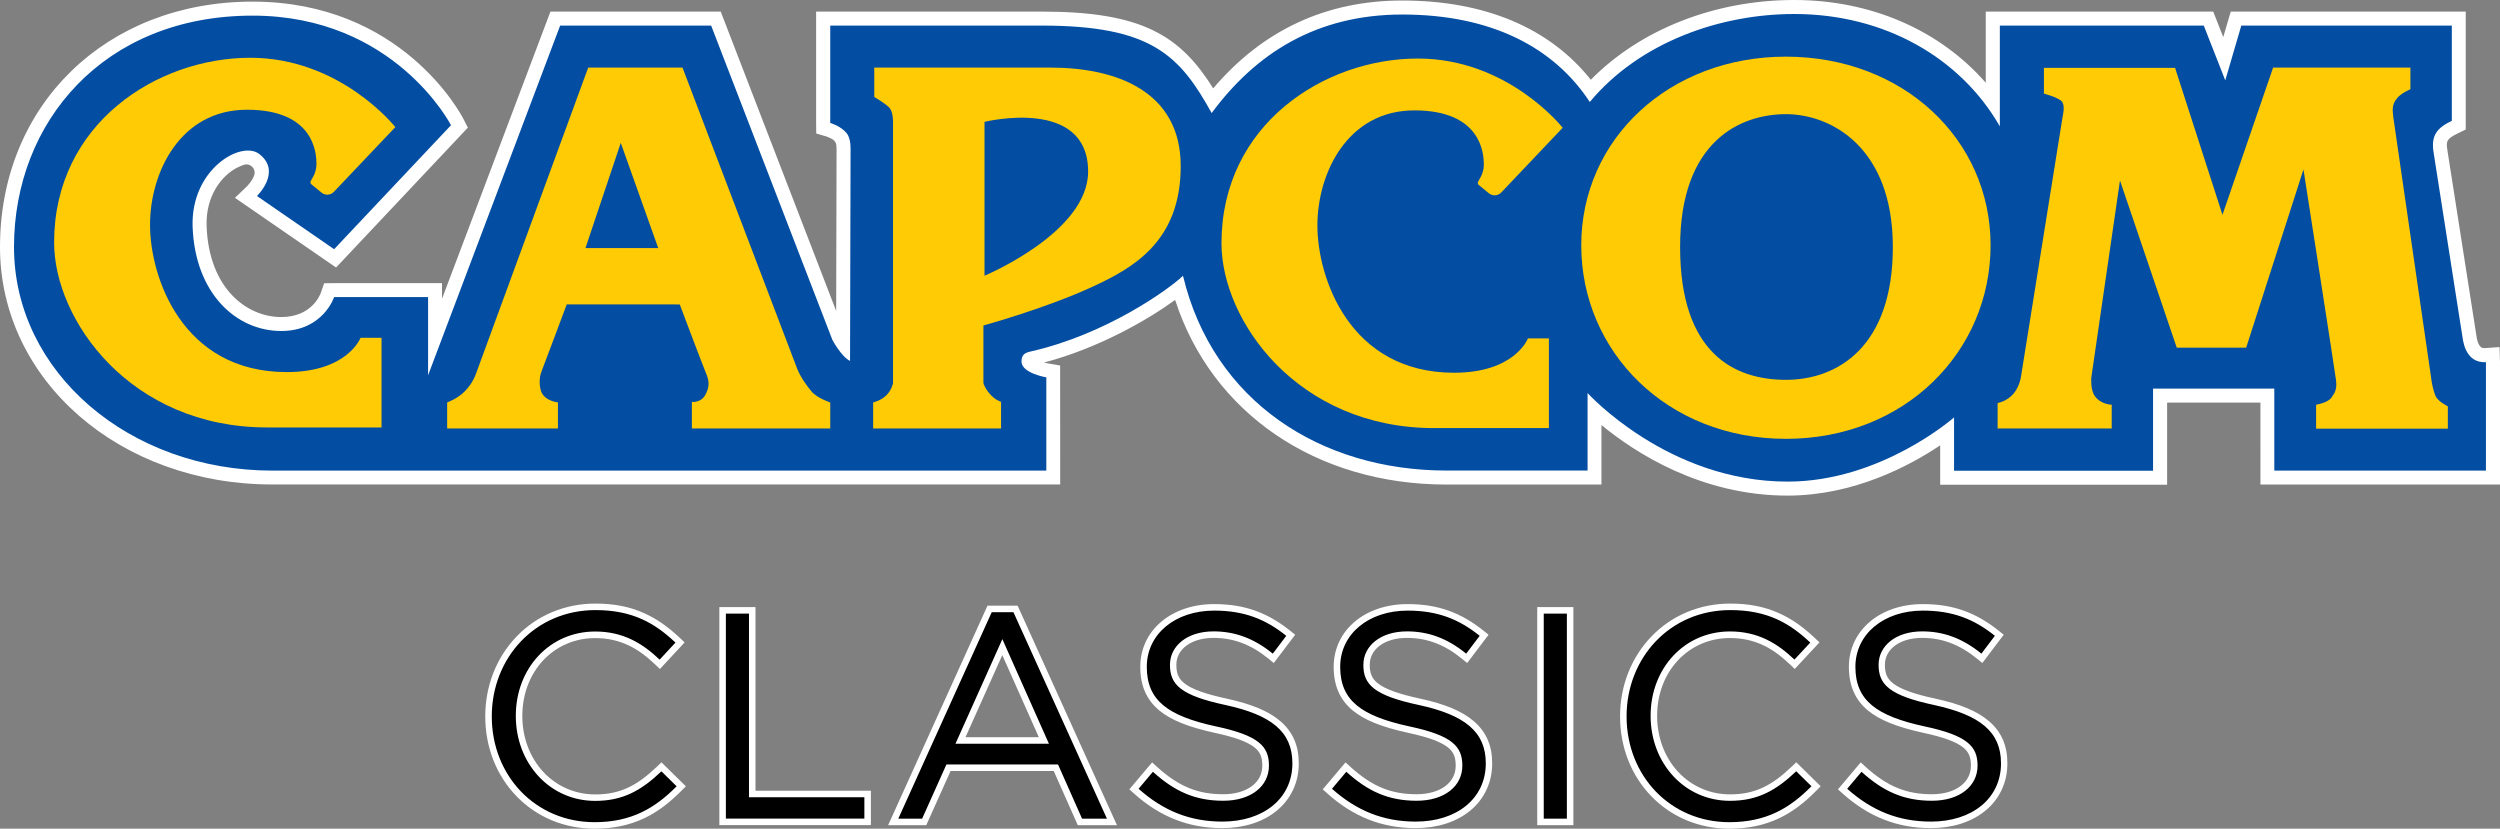 <?xml version="1.0" encoding="utf-8"?>
<!-- Generator: Adobe Illustrator 26.0.3, SVG Export Plug-In . SVG Version: 6.00 Build 0)  -->
<svg version="1.1" id="Layer_1" xmlns="http://www.w3.org/2000/svg" xmlns:xlink="http://www.w3.org/1999/xlink" x="0px" y="0px"
	 viewBox="0 0 3839.2 1272.6" style="enable-background:new 0 0 3839.2 1272.6;" xml:space="preserve">
<rect x="0" y="0" width="3839.2" height="1272.6" fill="#808080" stroke="none"/>
<style type="text/css">
	.st0{fill:#FFFFFF;}
	.st1{fill:#231F20;}
	.st2{fill:#034EA2;}
	.st3{fill:#FFCB04;}
</style>
<g>
	<g>
		<g>
			<path d="M913.1,1267.6c-45.1,0-86.5-17.3-116.6-48.6c-29.8-31-46.3-73.2-46.3-118.8c0-45.4,16.4-87.6,46.3-118.9
				c30.4-31.9,72.4-49.4,118-49.4c63.2,0,98,24.6,126.2,51.3l3.6,3.4l-31.1,33.5l-3.7-3.5c-30.8-29.3-59.4-41.8-95.6-41.8
				c-66.6,0-116.9,53.6-116.9,124.6c0,34.3,11.9,66.1,33.6,89.4c21.7,23.3,51.2,36.1,83.3,36.1c43.2,0,70.5-17.6,98.2-44l3.5-3.3
				l30.4,29.9l-3.5,3.6C1014.8,1239,977.7,1267.6,913.1,1267.6z"/>
			<path class="st0" d="M914.5,936.9c57.1,0,91.3,20.2,122.8,49.9L1013,1013c-26.5-25.2-56.2-43.2-99-43.2
				c-69.7,0-121.9,56.2-121.9,129.6s52.6,130.5,121.9,130.5c43.2,0,71.5-16.6,101.7-45.4l23.4,23c-32.9,33.1-68.9,55.1-126,55.1
				c-90.9,0-157.9-71.5-157.9-162.4C755.2,1010.2,821.8,936.9,914.5,936.9 M914.5,926.9c-47,0-90.2,18.1-121.6,51
				c-30.7,32.2-47.7,75.6-47.7,122.3c0,46.9,16.9,90.3,47.7,122.2c31.1,32.4,73.8,50.2,120.2,50.2c28.6,0,53.6-5.3,76.4-16.1
				c19.5-9.3,37.5-22.6,56.7-41.9l7.1-7.1l-7.2-7l-23.4-23l-6.9-6.8l-7,6.7c-16,15.2-29.4,25-43.4,31.7c-15.6,7.5-32,10.9-51.4,10.9
				c-30.6,0-58.9-12.3-79.6-34.5c-20.8-22.4-32.3-52.9-32.3-86c0-68.2,48.1-119.6,111.9-119.6c18.7,0,35.5,3.7,51.3,11.2
				c13.7,6.5,26.6,15.8,40.8,29.3l7.3,7l6.9-7.4l24.3-26.2l6.7-7.3l-7.2-6.8c-18.7-17.6-36-29.6-54.6-37.9
				C967.5,931.7,942.9,926.9,914.5,926.9L914.5,926.9z"/>
		</g>
		<g>
			<polygon points="1109.7,1262.1 1109.7,937.3 1155.2,937.3 1155.2,1219.3 1332.4,1219.3 1332.4,1262.1 			"/>
			<path class="st0" d="M1150.2,942.3v282h177.2v32.8h-212.7V942.3H1150.2 M1160.2,932.3h-10h-35.5h-10v10v314.8v10h10h212.7h10v-10
				v-32.8v-10h-10h-167.2v-272V932.3L1160.2,932.3z"/>
		</g>
		<g>
			<path d="M1658.4,1262.2l-36.9-83.2h-164.9l-37.3,83.2h-47.6l148-327.1h39.8l148.1,327.1H1658.4z M1603.1,1137.1l-63.8-143.3
				l-64.3,143.3H1603.1z"/>
			<path class="st0" d="M1556.3,940.1l143.6,317.1h-38.2l-36.9-83.2h-171.4l-37.3,83.2h-36.6L1523,940.1H1556.3 M1467.3,1142.1
				h143.5l-71.5-160.6L1467.3,1142.1 M1562.7,930.1h-6.4H1523h-6.5l-2.7,5.9l-143.5,317.1l-6.4,14.1h15.5h36.6h6.5l2.6-5.9
				l34.7-77.3h158.4l34.3,77.3l2.6,5.9h6.5h38.2h15.5l-6.4-14.1L1565.4,936L1562.7,930.1L1562.7,930.1z M1482.7,1132.1l56.5-126.1
				l56.1,126.1H1482.7L1482.7,1132.1z"/>
		</g>
		<g>
			<path d="M1877.2,1266.7c-50.5,0-92.5-16.4-132-51.7l-3.6-3.2l28.5-33.8l3.8,3.5c33.9,30.7,64.2,43.2,104.6,43.2
				c39,0,65.2-19.7,65.2-49c0-25.8-12.1-41.5-77.9-55.4c-39.1-8.5-65.1-19-82.1-33c-18.8-15.5-27.5-35.5-27.5-63.2
				c0-53,45.6-91.4,108.5-91.4c45.1,0,79.1,11.9,113.8,39.8l3.8,3l-26.8,35.4l-4-3.3c-27.7-22.6-55.6-33.1-87.7-33.1
				c-36.5,0-62,19-62,46.3c-0.1,26.2,12.5,42.2,81.4,56.9c74.7,16.3,106.6,44.5,106.6,94.4c0,28-11.1,51.9-32.2,69.1
				C1937.2,1257.9,1909.4,1266.7,1877.2,1266.7z"/>
			<path class="st0" d="M1864.6,937.7c45.9,0,78.7,13,110.7,38.7l-20.7,27.4c-29.2-23.8-58.5-34.2-90.9-34.2
				c-40.9,0-67,22.5-67,51.3c-0.1,30.3,16.1,47,85.4,61.8c70.2,15.3,102.6,40.9,102.6,89.5c0,54.5-45,89.5-107.5,89.5
				c-49.9,0-90.9-16.7-128.7-50.4l22-26.1c32.8,29.7,64.3,44.5,108,44.5c42.3,0,70.2-22,70.2-54c0-29.7-15.8-46.3-81.9-60.3
				c-72.4-15.8-105.7-39.1-105.7-91.3C1761.1,973.7,1804.7,937.7,1864.6,937.7 M1864.6,927.7c-65.8,0-113.5,40.5-113.5,96.4
				c0,28.8,9.6,50.7,29.3,67c17.9,14.7,43.9,25.2,84.2,34.1l0,0l0,0c31,6.6,50.6,13.7,61.6,22.3c8.9,7,12.3,14.9,12.3,28.2
				c0,12.6-5.3,23.3-15.4,31.1c-10.9,8.4-26.4,12.9-44.8,12.9c-39.1,0-68.4-12.1-101.3-41.9l-7.7-7l-6.7,7.9l-22,26.1l-6.3,7.4
				l7.3,6.5c20.1,18,40.7,30.9,62.8,39.7c22.6,8.9,46.3,13.3,72.6,13.3c33.3,0,62.2-9.2,83.5-26.6c10.8-8.8,19.2-19.5,25-31.7
				c6-12.5,9-26.4,9-41.3c0-27.3-9.3-48.5-28.5-64.8c-17.8-15.2-43.8-26.1-82-34.4c-32.7-7-53.3-14.4-64.7-23.2
				c-9.2-7.1-12.8-15.2-12.8-28.8c0-24.3,23.4-41.3,57-41.3c31,0,57.8,10.2,84.6,32l8,6.6l6.3-8.3l20.7-27.4l5.9-7.7l-7.6-6.1
				c-17.5-14-34.8-24-53-30.6C1909.3,931.1,1888.4,927.7,1864.6,927.7L1864.6,927.7z"/>
		</g>
		<g>
			<path d="M2174.2,1266.7c-50.5,0-92.5-16.4-132-51.7l-3.6-3.2l28.5-33.8l3.8,3.5c33.9,30.7,64.2,43.2,104.6,43.2
				c39,0,65.2-19.7,65.2-49c0-25.8-12.1-41.5-77.9-55.4c-39.1-8.5-65.1-19-82.1-33c-18.8-15.5-27.5-35.5-27.5-63.2
				c0-53,45.6-91.4,108.5-91.4c45.1,0,79.1,11.9,113.8,39.8l3.8,3l-26.8,35.4l-4-3.3c-27.7-22.6-55.6-33.1-87.7-33.1
				c-36.5,0-62,19-62,46.3c-0.1,26.2,12.5,42.2,81.4,56.9c74.7,16.3,106.6,44.5,106.6,94.4c0,28-11.1,51.9-32.2,69.1
				C2234.2,1257.9,2206.4,1266.7,2174.2,1266.7z"/>
			<path class="st0" d="M2161.6,937.7c45.9,0,78.7,13,110.7,38.7l-20.7,27.4c-29.2-23.8-58.5-34.2-90.9-34.2
				c-40.9,0-67,22.5-67,51.3c-0.1,30.3,16.1,47,85.4,61.8c70.2,15.3,102.6,40.9,102.6,89.5c0,54.5-45,89.5-107.5,89.5
				c-49.9,0-90.9-16.7-128.7-50.4l22-26.1c32.8,29.7,64.3,44.5,108,44.5c42.3,0,70.2-22,70.2-54c0-29.7-15.8-46.3-81.9-60.3
				c-72.4-15.8-105.7-39.1-105.7-91.3C2058.1,973.7,2101.7,937.7,2161.6,937.7 M2161.6,927.7c-65.8,0-113.5,40.5-113.5,96.4
				c0,28.8,9.6,50.7,29.3,67c17.9,14.7,43.9,25.2,84.2,34.1l0,0l0,0c31,6.6,50.6,13.7,61.6,22.3c8.9,7,12.3,14.9,12.3,28.2
				c0,12.6-5.3,23.3-15.4,31.1c-10.9,8.4-26.4,12.9-44.8,12.9c-39.1,0-68.4-12.1-101.3-41.9l-7.7-7l-6.7,7.9l-22,26.1l-6.3,7.4
				l7.3,6.5c20.1,18,40.7,30.9,62.8,39.7c22.6,8.9,46.3,13.3,72.6,13.3c33.3,0,62.2-9.2,83.5-26.6c10.8-8.8,19.2-19.5,25-31.7
				c6-12.5,9-26.4,9-41.3c0-27.3-9.3-48.5-28.5-64.8c-17.8-15.2-43.8-26.1-82-34.4c-32.7-7-53.3-14.4-64.7-23.2
				c-9.2-7.1-12.8-15.2-12.8-28.8c0-24.4,23.4-41.3,57-41.3c31,0,57.8,10.2,84.6,32l8,6.6l6.3-8.3l20.7-27.4l5.9-7.7l-7.6-6.1
				c-17.5-14-34.8-24-53-30.6C2206.3,931.1,2185.4,927.7,2161.6,927.7L2161.6,927.7z"/>
		</g>
		<g>
			<rect x="2365.7" y="937.3" width="45.5" height="324.9"/>
			<path class="st0" d="M2406.2,942.3v314.9h-35.5V942.3H2406.2 M2416.2,932.3h-10h-35.5h-10v10v314.9v10h10h35.5h10v-10V942.3
				V932.3L2416.2,932.3z"/>
		</g>
		<g>
			<path d="M2655.8,1267.6c-45.1,0-86.5-17.3-116.6-48.6c-29.8-31-46.3-73.2-46.3-118.8c0-45.4,16.4-87.6,46.3-118.9
				c30.4-31.9,72.4-49.4,118-49.4c63.2,0,98,24.6,126.2,51.3l3.6,3.4l-31.1,33.4l-3.7-3.5c-30.8-29.3-59.4-41.8-95.6-41.8
				c-66.6,0-116.9,53.6-116.9,124.6c0,34.3,11.9,66.1,33.6,89.4c21.7,23.3,51.2,36.1,83.3,36.1c43.2,0,70.5-17.6,98.2-44l3.5-3.3
				l30.4,29.9l-3.5,3.6C2757.7,1238.9,2720.6,1267.6,2655.8,1267.6z"/>
			<path class="st0" d="M2657.2,936.9c57.1,0,91.3,20.2,122.8,49.9l-24.3,26.1c-26.5-25.2-56.2-43.2-99-43.2
				c-69.7,0-121.9,56.2-121.9,129.6s52.6,130.5,121.9,130.5c43.2,0,71.5-16.6,101.7-45.4l23.4,23c-32.8,33.2-68.8,55.2-126,55.2
				c-90.9,0-157.9-71.5-157.9-162.4C2497.9,1010.2,2564.5,936.9,2657.2,936.9 M2657.2,926.9c-47,0-90.2,18.1-121.6,51
				c-30.7,32.2-47.7,75.6-47.7,122.3c0,46.9,16.9,90.3,47.7,122.2c31.1,32.4,73.8,50.2,120.2,50.2c28.7,0,53.7-5.3,76.5-16.1
				c19.5-9.3,37.5-22.6,56.7-42l7-7.1l-7.2-7l-23.4-23l-6.9-6.8l-7,6.7c-16,15.2-29.4,25-43.4,31.7c-15.6,7.5-32,10.9-51.4,10.9
				c-30.6,0-58.9-12.3-79.6-34.5c-20.8-22.4-32.3-52.9-32.3-86c0-68.2,48.1-119.6,111.9-119.6c18.7,0,35.5,3.7,51.3,11.2
				c13.7,6.5,26.6,15.8,40.8,29.3l7.3,7l6.9-7.4l24.3-26.1l6.8-7.3l-7.2-6.8c-18.7-17.6-36-29.6-54.6-37.9
				C2710.2,931.7,2685.6,926.9,2657.2,926.9L2657.2,926.9z"/>
		</g>
		<g>
			<path d="M2965.4,1266.7c-50.5,0-92.5-16.4-132-51.7l-3.6-3.2l28.5-33.8l3.8,3.5c33.9,30.7,64.2,43.2,104.6,43.2
				c39,0,65.2-19.7,65.2-49c0-25.8-12.1-41.5-77.9-55.4c-39.1-8.5-65.1-19-82.1-33c-18.8-15.5-27.5-35.5-27.5-63.2
				c0-53,45.6-91.4,108.5-91.4c45.1,0,79.1,11.9,113.8,39.8l3.8,3l-26.8,35.4l-4-3.3c-27.7-22.6-55.6-33.1-87.7-33.1
				c-36.5,0-62,19-62,46.3c0,26.2,12.6,42.2,81.4,56.9c74.7,16.3,106.6,44.5,106.6,94.4c0,28-11.1,51.9-32.2,69.1
				C3025.4,1257.9,2997.6,1266.7,2965.4,1266.7z"/>
			<path class="st0" d="M2952.8,937.7c45.9,0,78.7,13,110.7,38.7l-20.7,27.4c-29.2-23.8-58.5-34.2-90.9-34.2
				c-40.9,0-67,22.5-67,51.3c0,30.3,16.2,47,85.4,61.8c70.2,15.3,102.6,40.9,102.6,89.5c0,54.5-45,89.5-107.5,89.5
				c-49.9,0-90.9-16.7-128.7-50.4l22-26.1c32.8,29.7,64.3,44.5,108,44.5c42.3,0,70.2-22,70.2-54c0-29.7-15.8-46.3-81.9-60.3
				c-72.4-15.8-105.7-39.1-105.7-91.3C2849.3,973.7,2892.9,937.7,2952.8,937.7 M2952.8,927.7c-65.8,0-113.5,40.5-113.5,96.4
				c0,28.8,9.6,50.7,29.3,67c17.9,14.7,43.9,25.2,84.2,34.1l0,0l0,0c31,6.6,50.6,13.7,61.6,22.3c8.9,7,12.3,14.9,12.3,28.2
				c0,12.6-5.3,23.3-15.4,31.1c-10.9,8.4-26.4,12.9-44.8,12.9c-39.1,0-68.4-12.1-101.3-41.9l-7.7-7l-6.7,7.9l-22,26.1l-6.3,7.4
				l7.3,6.5c20.1,18,40.7,30.9,62.8,39.7c22.6,8.9,46.3,13.3,72.6,13.3c33.3,0,62.2-9.2,83.5-26.6c10.8-8.8,19.2-19.5,25-31.7
				c6-12.5,9-26.4,9-41.3c0-27.3-9.3-48.5-28.5-64.8c-17.8-15.2-43.8-26.1-82-34.4c-32.7-7-53.2-14.4-64.7-23.2
				c-9.3-7.2-12.9-15.2-12.9-28.8c0-24.3,23.4-41.3,57-41.3c31,0,57.8,10.2,84.6,32l8,6.6l6.3-8.3l20.7-27.4l5.9-7.7l-7.6-6.1
				c-17.5-14-34.8-24-53-30.6C2997.5,931.1,2976.6,927.7,2952.8,927.7L2952.8,927.7z"/>
		</g>
	</g>
	<g>
		<path class="st1" d="M1511.9,187.1v236.3c0,0,159.1-66.3,159.1-159.8C1671.1,148,1511.9,187.1,1511.9,187.1"/>
		<path class="st1" d="M2742.6,175.2c-69.4,0-162.5,40.8-162.5,204s82.9,204,162.5,204c79.5,0,164.2-51,164.2-204
			S2812,175.2,2742.6,175.2"/>
		<polyline class="st1" points="899.1,380.9 1010.8,380.9 953.3,219.4 899.1,380.9 		"/>
		<path class="st1" d="M585.9,656.3h-176C200,656.3,83.2,491.4,83.2,372.4c0-182.4,158-283.7,301.3-283.7
			c138.8,0,222.6,106.5,222.6,106.5L511.4,296c0,0-5.1,2.6-9.3,2.6c-4.3,0-10.2-4.3-10.2-4.3L480,284.1c0,0-3.4-0.8-3.4-4.3
			c0-3.4,9.3-11.9,9.3-28s-3.4-83.3-106.6-83.3s-149,96.9-149,176.8s49.1,226.1,209.9,226.1c93.6,0,113.4-52.7,113.4-52.7h32.2
			v137.6H585.9z M1274.9,658h-212.4v-40.8c0,0,13.5,1.7,20.3-10.2s6.8-21.3,1.7-33.2c-5.1-11.9-40.6-106.3-40.6-106.3H870.3
			c0,0-35.6,95.2-38.9,103.7c-3.4,8.5-3.4,22.1,0,30.6c5.6,14.1,25.4,16.2,25.4,16.2v40H686.7v-39.9c0,0,15.4-5.3,27-17
			c12.7-12.7,16.9-26.3,16.9-26.3L903.3,104h144.8l176,462.3c5.1,12.8,13.6,24.7,22.1,34.9c8.4,10.2,28.7,17,28.7,17V658z
			 M1677.8,440.5c-72.3,33.4-167.5,59.5-167.5,59.5v88.4c0,0,0.8,6,9.3,16.2s17.8,12.7,17.8,12.7V658H1341v-39.9
			c0,0,11.9-2.6,20.3-11c8.5-8.5,10.2-18.7,10.2-18.7V188.9c0,0,0.8-17-6-23.8s-22.8-16.1-22.8-16.1v-45.1c0,0,170.9,0,270.8,0
			c99.9,0,199.8,35.7,199.8,151.3S1740.4,411.6,1677.8,440.5z M2172.1,169.4c-103.2,0-149,96.9-149,176.8s49.1,226.1,209.9,226.1
			c93.6,0,113.4-52.7,113.4-52.7h32.2v137.7h-176.1c-209.9,0-326.7-164.9-326.7-283.8c0-182.5,158-283.7,301.3-283.7
			c138.8,0,222.6,106.5,222.6,106.5L2304.1,297c0,0-5.1,2.5-9.3,2.5s-10.2-4.2-10.2-4.2l-11.9-10.2c0,0-3.4-0.9-3.4-4.3
			s9.3-11.9,9.3-28C2278.8,236.6,2275.4,169.4,2172.1,169.4z M2742.6,673.9c-182.8,0-314.3-134.1-314.3-297.2
			s134.8-289.6,314.3-289.6c179.4,0,314.2,126.5,314.2,289.6S2925.4,673.9,2742.6,673.9z M3759.1,658.3h-202.3v-36.8
			c0,0,17.8-2.6,23.7-11c6-8.5,8.5-13.6,6.8-27.2c-1.7-13.6-49.9-323-49.9-323l-88.1,273.6h-106.6l-87.2-256.6l-44,302.5
			c0,0-1.7,18.2,5.1,28.1c9.3,13.6,26.2,13.6,26.2,13.6V658h-175.2v-39.1c0,0,14-2.1,24.1-14c10.2-11.9,11.9-27.2,11.9-27.2
			l63.9-399.1c0,0,3.8-14.9-0.4-21.7c-4.5-7.2-28.4-13.2-28.4-13.2v-39.6h201.5L3413,330l77.8-226.1h210.8v33.2
			c0,0-14.1,5.9-20.3,13.6c-7.6,9.3-7.6,16.1-6,29.7c1.7,13.6,55.9,382.4,57.6,396.1c1.7,13.6,3.4,21.3,6.8,30.6
			c3.4,9.3,19.5,16.9,19.5,16.9v34.3H3759.1z"/>
		<path class="st0" d="M1511.9,187.1v236.3c0,0,159.1-66.3,159.1-159.8C1671.1,148,1511.9,187.1,1511.9,187.1"/>
		<path class="st0" d="M2742.6,175.2c-69.4,0-162.5,40.8-162.5,204s82.9,204,162.5,204c79.5,0,164.2-51,164.2-204
			S2812,175.2,2742.6,175.2"/>
		<polyline class="st0" points="899.1,380.9 1010.8,380.9 953.3,219.4 899.1,380.9 		"/>
		<path class="st0" d="M2745.1,761.1c-132.8,0-234.3-66-285.8-108.4v91.4h-238.2c-200.4,0-360.4-110.2-416.5-283.5
			c-41.8,30.4-116.9,73.9-201.2,96.1c2.3,0.6,4.6,1.2,6.8,1.5l17.8,3.1l0.1,182.7H418.3C183.8,744.1,0,583.8,0,379.3
			C0,161,163.1,2.5,387.8,2.5c228.9,0,320,172.6,323.8,180l6.9,13.5L516.1,410.8l-155.3-107l19-18.2c5.7-6.3,9-11.7,10.5-16.3
			c3.5-10-6.1-19.6-16.1-16.1c-3.1,1.1-6.7,2.6-10.5,4.5c-22.5,11.7-48.2,42.3-46.4,90.1c3.7,95.6,62,139.1,114.6,139.1
			c46.4,0,59.6-33.7,60.9-37.5l5-14.4l15.3-0.2h165.7v24l166.5-441h261.5l177.3,459.7c0.2-94.3,0.6-242.7,0.6-248.7
			c0-2.3-0.1-4.2-0.3-5.7c-0.4-3.6-2.4-6.8-5.4-8.8c-3.6-2.4-7.9-4.1-10.1-4.8l-15.4-4.5l-0.2-16.1V17.8h346.5
			c153.9,0,212.4,36.6,263.3,117.9c76-89.5,173.5-134.9,290.2-134.9c126.9,0,226.4,42,289.7,121.7C2518.7,45.4,2633.2,0,2755.3,0
			c118.2,0,223.9,46.5,294.2,127.1V17.8h349.3l15.4,39.2l11.5-39.2h360.9v181.1l-12.1,5.9c-17.2,8.3-18.3,11.8-16.1,25.8l45.2,288.9
			c1.3,6.5,3.3,11,6.4,13.7c1.4,1.2,4.3,1.5,5.5,1.4l23-1.6l0.7,23v188.1h-367.9V618.3H3328v126.1h-348.5v-60.5
			C2933.4,714.8,2847.6,761.1,2745.1,761.1z M2416.5,548.2l37.3,41c1.2,1.3,119.3,128.9,291.3,128.9c133.7,0,240.4-92.3,241.4-93.2
			l35.6-31.3v107.9h262.7V575.3H3514v125.8h282.1v-127c-4.9-1.9-10.1-4.7-14.9-9c-13.5-12.1-17.9-27.6-20-38.2l-45.3-289.8
			c-5.5-35,9.2-52.9,27.7-64.5v-112h-285.8l-37.7,129l-50.6-129h-277.1v213.8l-40.1-69.8c-58.1-101.3-169.2-161.7-297.1-161.7
			c-119.8,0-231.1,47.6-297.5,127.4l-18.5,22.2l-15.9-24.2c-53.5-81.5-146.9-124.6-269.9-124.6c-114.4,0-204.6,46.7-275.6,142.6
			l-19.9,26.8l-16.2-29.2c-42.3-76.4-76.6-123.3-241.9-123.3h-303.6v113.9c6.4,3.4,13.5,8.3,19.3,15.1c8,9.2,11.9,22,11.9,39
			c0,8.8-0.8,325.6-0.8,325.6l-0.1,34.7l-31-15.6c-18.2-9.2-32.5-34-36.4-41.4l-1.1-2.3l-180.9-469H875L677.5,584l-41.5-7.6v-98.7
			H526.6c-11.4,19.8-38.6,52.1-94.7,52.1c-72.5,0-152.7-56.4-157.5-180.4c-2.6-67.9,35.9-112.4,69.6-129.8
			c25.2-13,50.2-13.1,67.1-0.2c18.2,13.9,22.7,30.1,23.3,41.2c0.8,13.5-3.8,25.8-9.2,35.4l85,58.5L666,189.3
			C641.6,151.7,557.8,45.4,388,45.4c-203.1,0-344.9,137.3-344.9,333.8c0,180.5,164.9,321.9,375.4,321.9h1166.9v-105
			c-20.6-7-38.1-20.3-38.1-40.9c0-13.4,5.3-30.6,30.3-36.2c108.2-24.4,202.3-89.9,224.3-111l27-25.9l8.7,36.4
			c41.8,174.4,188.8,282.7,383.8,282.7h195.3v-153H2416.5z"/>
		<path class="st2" d="M692.6,192.3L513.1,382.7L394.6,301c0,0,38.9-37.4,3.4-64.6c-27.8-21.2-105.5,23.8-102.2,112.2
			c3.9,101.9,66.7,159.7,136.1,159.7c64.3,0,81.2-52.1,81.2-52.1h144.3v120.1l202.8-537h231.9L1278.3,522c0,0,13.5,25.5,27.1,32.3
			c0,0,0.8-316.7,0.8-325.6s-1.2-18.7-6.7-25c-9.1-10.5-24.5-14.9-24.5-14.9V39.3c0,0,214.9,0,325,0c168.5,0,211.8,45.9,260.7,134.3
			c67.5-91.2,160.4-151.3,292.9-151.3c136.4,0,232.8,50.4,287.8,134.3c76.9-92.3,200.8-135.1,314-135.1
			c139.2,0,255.6,67.7,315.7,172.5V39.3h313.2l33,84.1l24.6-84.1h323.3v146.2c-22.9,11.1-32.1,22.3-28,48.5l45.2,288.9
			c1.9,9.4,5.2,19.2,13.2,26.4c9.4,8.4,22,6.8,22,6.8v166.6h-325V596.8h-186.2v126.1h-305.6V641c0,0-111.7,98.6-255.6,98.6
			c-184.2,0-307.2-136-307.2-136v119c0,0-13.5,0-216.7,0c-192.8,0-358.4-106-404.6-299.1c-21.9,21-118.5,90.3-234.5,116.4
			c-9,2-13.5,5.5-13.5,15.3c0,17.9,38.1,24.3,38.1,24.3v143.2c0,0-1002.1,0-1188.4,0c-220.1,0-396.9-151.3-396.9-343.3
			S159.3,24,387.8,24C606.2,24,692.6,192.3,692.6,192.3"/>
		<path class="st3" d="M903.3,103.8h144.8l176.1,462.4c5.1,12.7,13.5,24.6,22,34.9c8.4,10.2,28.8,17,28.8,17V658h-212.5v-40.8
			c0,0,13.5,1.7,20.3-10.2s6.8-21.3,1.7-33.2c-5.1-11.9-40.6-106.3-40.6-106.3H870.3c0,0-35.6,95.2-39,103.7s-3.4,22.1,0,30.6
			C837,616,856.8,618,856.8,618v40H686.7v-40c0,0,15.5-5.3,27-17c12.7-12.8,17-26.4,17-26.4L903.3,103.8 M899.1,380.9h111.7
			l-57.5-161.5L899.1,380.9z"/>
		<path class="st3" d="M1342.6,103.8c0,0,171,0,270.8,0c99.9,0,199.8,35.7,199.8,151.3s-72.8,156.3-135.4,185.2
			c-72.3,33.4-167.6,59.5-167.6,59.5v88.3c0,0,0.8,6,9.3,16.2c8.4,10.2,17.8,12.7,17.8,12.7v41h-196.4v-40c0,0,11.9-2.6,20.3-11
			c8.5-8.5,10.2-18.7,10.2-18.7V188.8c0,0,0.8-17-6-23.8s-22.8-16.1-22.8-16.1V103.8 M1511.9,187.1v236.3
			c0,0,159.1-66.3,159.1-159.8C1671.1,148,1511.9,187.1,1511.9,187.1z"/>
		<path class="st3" d="M2742.6,673.9c-182.8,0-314.3-134.1-314.3-297.2S2563.2,87,2742.6,87c179.5,0,314.3,126.5,314.3,289.7
			S2925.5,673.9,2742.6,673.9 M2580.1,379.3c0,163.2,82.9,204,162.5,204c79.5,0,164.2-51,164.2-204s-94.8-204-164.2-204
			C2673.2,175.3,2580.1,216.1,2580.1,379.3z"/>
		<path class="st3" d="M3138.7,104.2h201.5l72.8,225.7l77.8-226.1h210.8V137c0,0-14,5.9-20.3,13.6c-7.6,9.3-7.6,16.2-5.9,29.8
			c1.7,13.6,55.8,382.4,57.5,396c1.7,13.7,3.4,21.3,6.8,30.6c3.3,9.3,19.4,17,19.4,17v34.3h-202.3v-36.8c0,0,17.8-2.6,23.7-11.1
			c6-8.5,8.5-13.6,6.8-27.2c-1.7-13.6-49.9-323-49.9-323l-88,273.7h-106.6l-87.2-256.7l-44,302.6c0,0-1.7,18.1,5.1,28
			c9.3,13.7,26.2,13.7,26.2,13.7V658h-175.2v-39.1c0,0,13.9-2.2,24.1-14c10.2-11.9,11.9-27.2,11.9-27.2l63.9-399
			c0,0,3.8-14.9-0.4-21.7c-4.4-7.2-28.4-13.2-28.4-13.2v-39.6"/>
		<path class="st3" d="M607.1,195.2l-94.5,99.5c-5,5.2-13.1,5.7-18.7,1.2l-16.1-13.2c-0.7-0.6-1.1-1.6-1.1-2.9
			c0-3.4,9.3-11.9,9.3-28c0-16.2-3.3-83.3-106.6-83.3c-103.2,0-149,96.9-149,176.8s49.1,226.1,209.9,226.1
			c93.6,0,113.4-52.7,113.4-52.7h32.2v137.7h-176c-209.9-0.1-326.8-165-326.8-284c0-182.5,158-283.7,301.3-283.7
			C523.3,88.8,607.1,195.2,607.1,195.2"/>
		<path class="st3" d="M2399.8,196.2l-94.5,99.5c-5,5.2-13.1,5.7-18.7,1.2l-16.1-13.2c-0.7-0.6-1.1-1.6-1.1-2.9
			c0-3.4,9.3-11.9,9.3-28c0-16.2-3.3-83.3-106.6-83.3c-103.2,0-149,96.9-149,176.8s49.1,226.1,209.9,226.1
			c93.6,0,113.4-52.7,113.4-52.7h32.2v137.7h-176.1c-209.9,0-326.7-164.9-326.7-283.8c0-182.5,158-283.7,301.3-283.7
			C2316,89.7,2399.8,196.2,2399.8,196.2"/>
	</g>
</g>
</svg>
